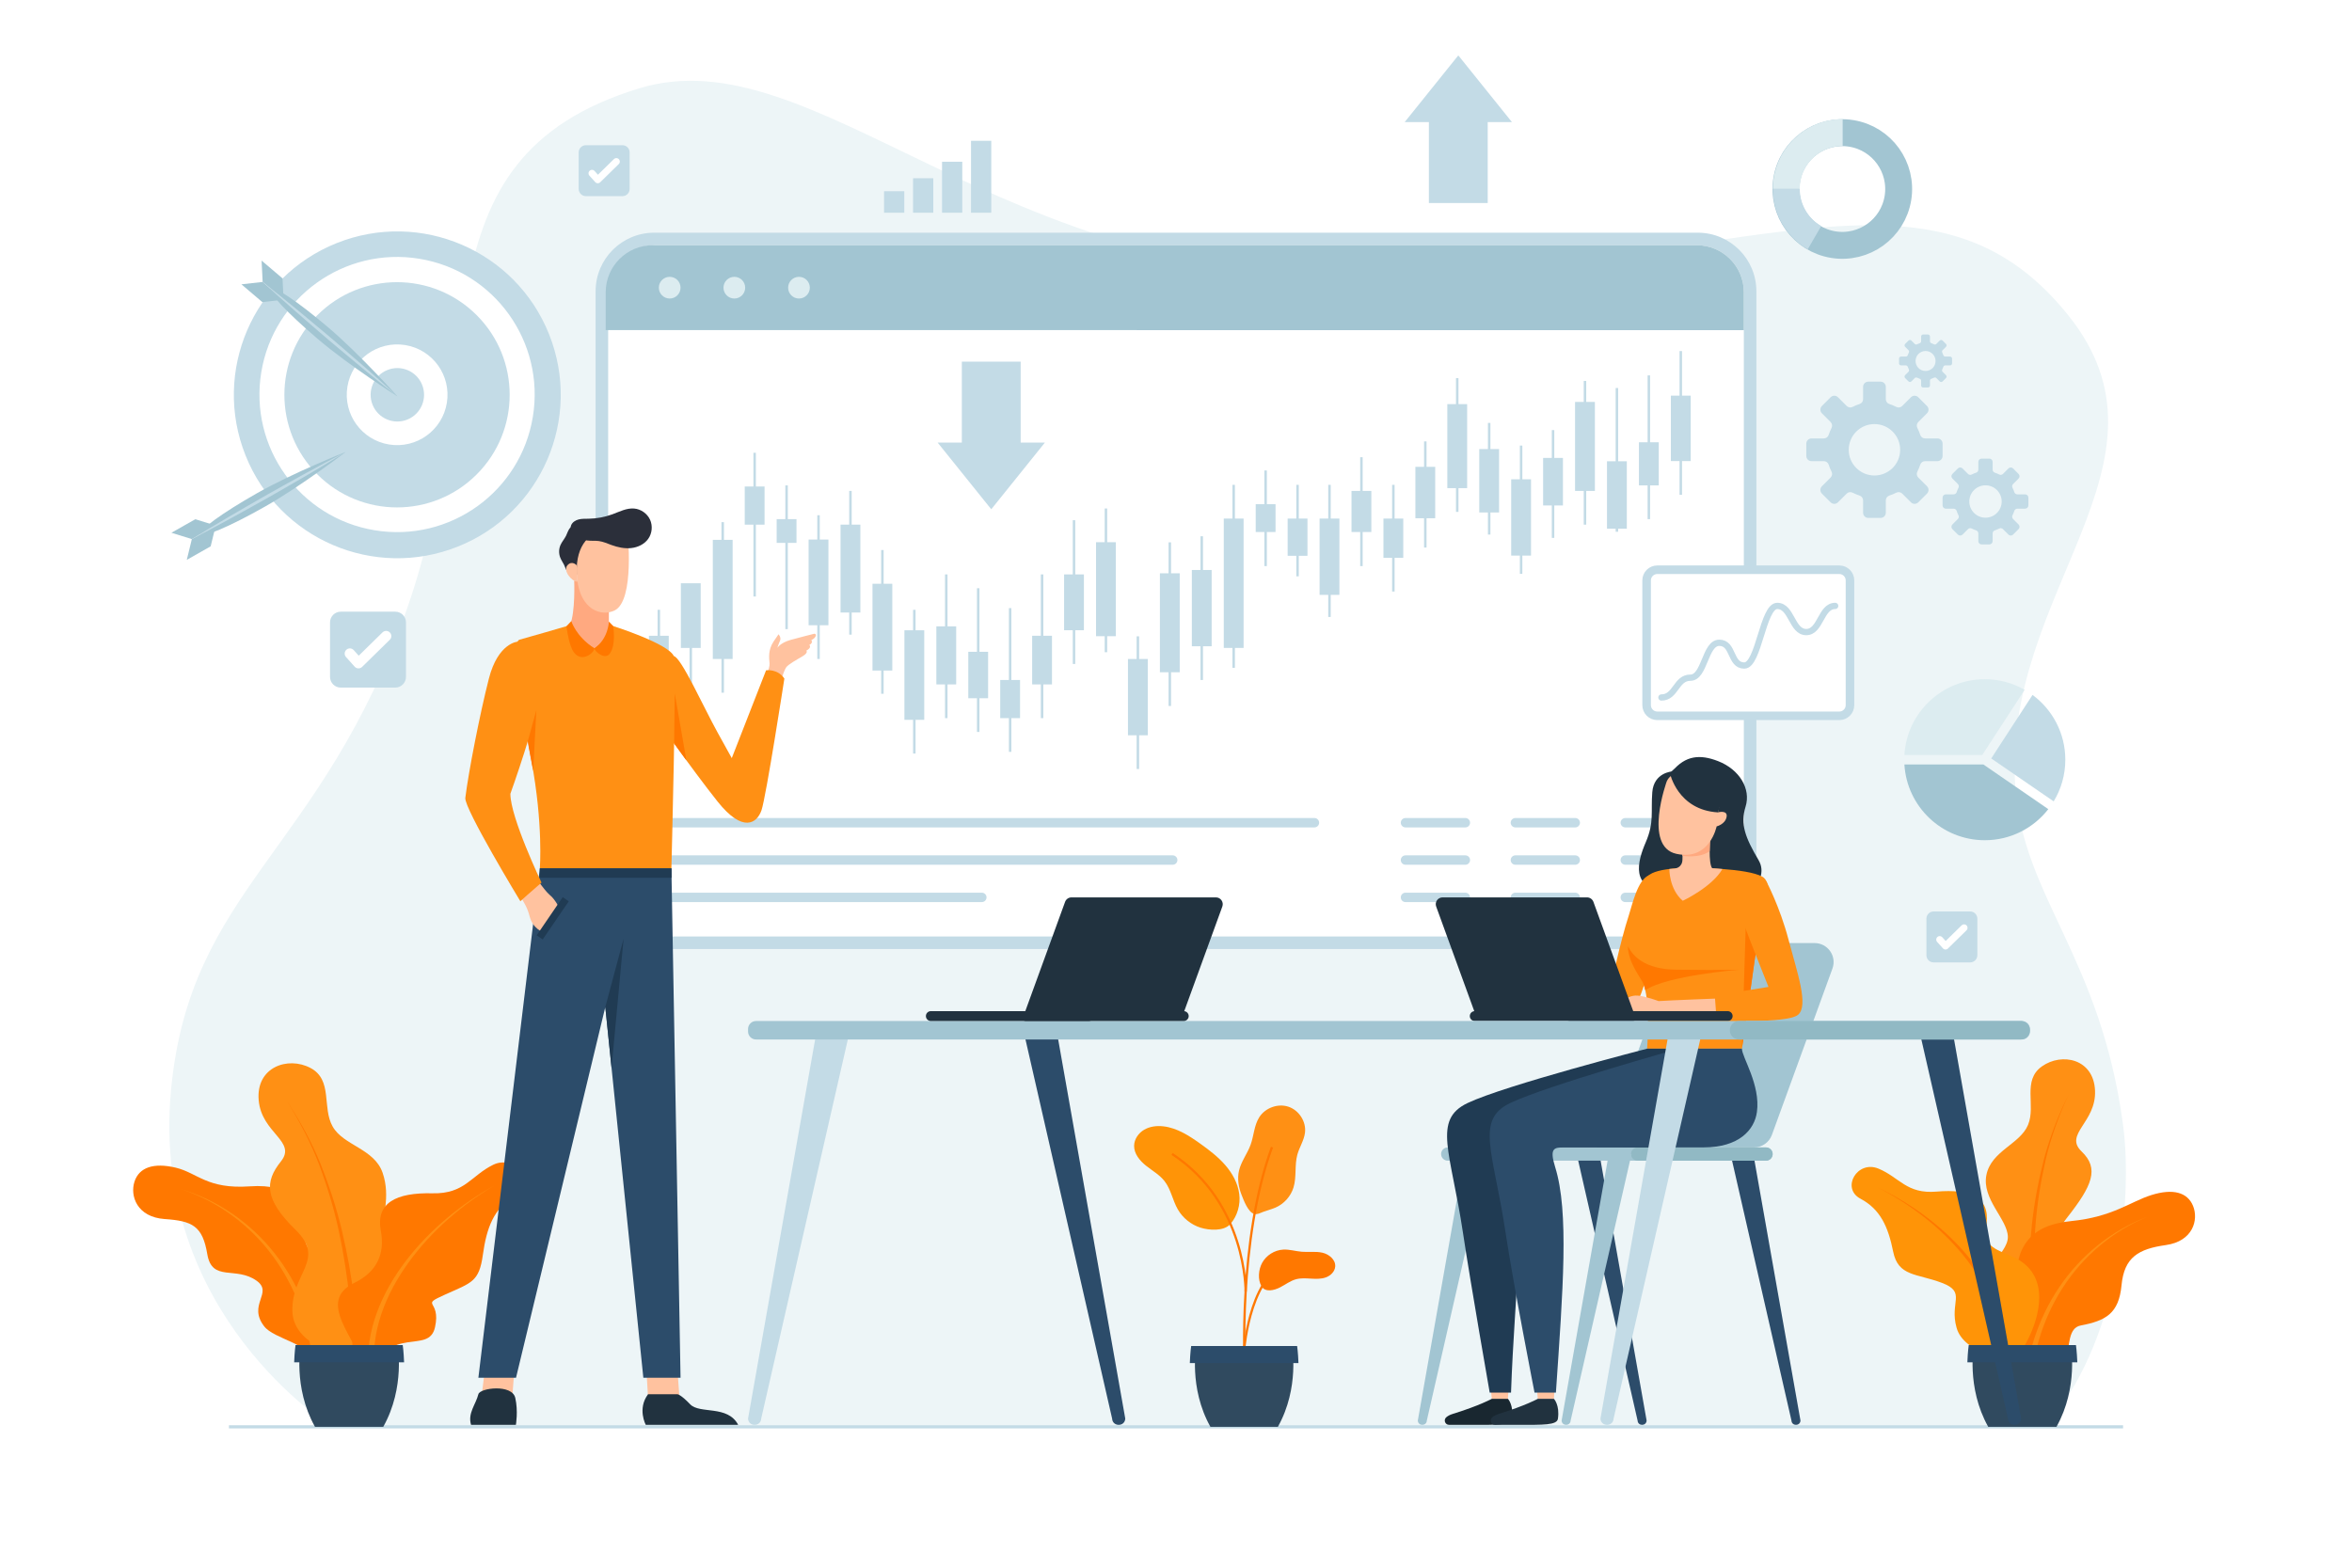 <?xml version="1.0" encoding="utf-8"?>
<!-- Generator: Adobe Illustrator 27.5.0, SVG Export Plug-In . SVG Version: 6.00 Build 0)  -->
<svg version="1.1" xmlns="http://www.w3.org/2000/svg" xmlns:xlink="http://www.w3.org/1999/xlink" x="0px" y="0px"
	 viewBox="0 0 750 500" style="enable-background:new 0 0 750 500;" xml:space="preserve">
<g id="BACKGROUND">
	<rect style="fill:#FFFFFF;" width="750" height="500"/>
</g>
<g id="OBJECTS">
	<g>
		<path style="fill:#EDF5F7;" d="M105.837,455.074c0,0-57.837-35.589-51.328-107.074c5.903-64.823,48.163-76.168,75.359-154.084
			C157.065,116,129.652,50.849,203.81,28.181c56.148-17.163,114.403,62.872,234.233,59.898s177.722-41.719,221.29,12.239
			c38.269,47.395-21.333,88.55-16.667,151.089c2.601,34.854,27.177,53.84,34.333,107.406c3.262,24.419-1.667,70.512-25.06,96.262
			H143.613"/>
		<line style="fill:none;stroke:#C3DBE6;stroke-miterlimit:10;" x1="73" y1="455.074" x2="677" y2="455.074"/>
	</g>
	<g>
		
			<ellipse transform="matrix(0.929 -0.371 0.371 0.929 -37.663 55.932)" style="fill:#C3DBE6;" cx="126.63" cy="125.915" rx="52.092" ry="52.092"/>
		
			<ellipse transform="matrix(0.162 -0.987 0.987 0.162 -18.177 230.416)" style="fill:#FFFFFF;" cx="126.63" cy="125.915" rx="43.87" ry="43.87"/>
		
			<ellipse transform="matrix(0.707 -0.707 0.707 0.707 -51.946 126.421)" style="fill:#C3DBE6;" cx="126.631" cy="125.915" rx="35.925" ry="35.925"/>
		
			<ellipse transform="matrix(0.161 -0.987 0.987 0.161 -18.028 230.623)" style="fill:#FFFFFF;" cx="126.63" cy="125.915" rx="16.063" ry="16.063"/>
		
			<ellipse transform="matrix(0.925 -0.381 0.381 0.925 -38.401 57.691)" style="fill:#C3DBE6;" cx="126.63" cy="125.915" rx="8.515" ry="8.515"/>
		<g>
			<g>
				<g>
					<polygon style="fill:#A2C5D2;" points="62.278,165.602 54.665,169.915 61.174,171.937 68.788,167.623 					"/>
				</g>
				<g>
					<polygon style="fill:#A2C5D2;" points="67.176,174.246 59.562,178.559 61.174,171.937 68.788,167.623 					"/>
				</g>
			</g>
			<g>
				<path style="fill:#A2C5D2;" d="M63.921,170.38c-0.676-1.193,6.674-6.636,18.134-13.129c11.46-6.493,28.17-13.105,28.17-13.105
					s-14.262,10.935-25.722,17.428C73.044,168.066,64.597,171.574,63.921,170.38z"/>
			</g>
			<g>
				<path style="fill:#C3DBE6;" d="M61.174,171.937c3.989-2.49,8.031-4.887,12.08-7.27c4.048-2.385,8.14-4.695,12.207-7.046
					c4.106-2.283,8.192-4.602,12.318-6.851c4.126-2.248,8.26-4.483,12.446-6.624c-3.988,2.491-8.03,4.888-12.079,7.272
					c-4.05,2.383-8.139,4.696-12.208,7.044c-4.108,2.281-8.192,4.603-12.318,6.849C69.494,167.56,65.36,169.794,61.174,171.937z"/>
			</g>
		</g>
		<g>
			<g>
				<g>
					<polygon style="fill:#A2C5D2;" points="90.083,88.777 83.414,83.112 83.755,89.919 90.425,95.584 					"/>
				</g>
				<g>
					<polygon style="fill:#A2C5D2;" points="83.652,96.349 76.982,90.684 83.755,89.919 90.425,95.584 					"/>
				</g>
			</g>
			<g>
				<path style="fill:#A2C5D2;" d="M86.161,91.963c0.888-1.045,8.527,3.984,18.566,12.511c10.039,8.527,21.997,21.942,21.997,21.942
					s-15.174-9.629-25.213-18.156C91.473,99.733,85.273,93.008,86.161,91.963z"/>
			</g>
			<g>
				<path style="fill:#C3DBE6;" d="M83.755,89.919c3.71,2.889,7.351,5.859,10.982,8.842c3.632,2.981,7.208,6.028,10.815,9.038
					c3.556,3.07,7.14,6.109,10.67,9.209c3.53,3.101,7.051,6.213,10.501,9.408c-3.711-2.888-7.352-5.858-10.983-8.84
					c-3.631-2.983-7.209-6.027-10.814-9.039c-3.554-3.072-7.14-6.108-10.669-9.21C90.727,96.226,87.207,93.113,83.755,89.919z"/>
			</g>
		</g>
	</g>
	<g>
		<g>
			<path style="fill:#C3DBE6;" d="M189.928,284.001V92.893c0-10.316,8.363-18.679,18.679-18.679h332.786
				c10.316,0,18.679,8.363,18.679,18.679v191.109c0,10.316-8.363,18.679-18.679,18.679H208.607
				C198.291,302.681,189.928,294.318,189.928,284.001z"/>
			<path style="fill:#FFFFFF;" d="M209.607,298.681c-8.659,0-15.679-7.02-15.679-15.679V93.214c0-8.284,6.716-15,15-15h332.145
				c8.284,0,15,6.716,15,15v189.787c0,8.659-7.02,15.679-15.679,15.679H209.607z"/>
			<path style="fill:#A2C5D2;" d="M208.146,78.214h332.926c8.284,0,15,6.716,15,15v12.076H193.146V93.214
				C193.146,84.93,199.862,78.214,208.146,78.214z"/>
			<g>
				<circle style="fill:#DCECF0;" cx="213.55" cy="91.753" r="3.46"/>
				<circle style="fill:#DCECF0;" cx="234.164" cy="91.753" r="3.46"/>
				<path style="fill:#DCECF0;" d="M258.237,91.753c0,1.911-1.549,3.46-3.46,3.46c-1.911,0-3.46-1.549-3.46-3.46
					c0-1.911,1.549-3.46,3.46-3.46C256.688,88.293,258.237,89.842,258.237,91.753z"/>
			</g>
		</g>
		<g>
			
				<line style="fill:none;stroke:#C3DBE6;stroke-width:3;stroke-linecap:round;stroke-linejoin:round;stroke-miterlimit:10;" x1="212.642" y1="262.396" x2="419.142" y2="262.396"/>
			
				<line style="fill:none;stroke:#C3DBE6;stroke-width:3;stroke-linecap:round;stroke-linejoin:round;stroke-miterlimit:10;" x1="212.642" y1="274.305" x2="373.949" y2="274.305"/>
			
				<line style="fill:none;stroke:#C3DBE6;stroke-width:3;stroke-linecap:round;stroke-linejoin:round;stroke-miterlimit:10;" x1="212.642" y1="286.214" x2="313.083" y2="286.214"/>
			<g>
				
					<line style="fill:none;stroke:#C3DBE6;stroke-width:3;stroke-linecap:round;stroke-linejoin:round;stroke-miterlimit:10;" x1="448.178" y1="262.396" x2="467.267" y2="262.396"/>
				
					<line style="fill:none;stroke:#C3DBE6;stroke-width:3;stroke-linecap:round;stroke-linejoin:round;stroke-miterlimit:10;" x1="448.178" y1="274.305" x2="467.267" y2="274.305"/>
				
					<line style="fill:none;stroke:#C3DBE6;stroke-width:3;stroke-linecap:round;stroke-linejoin:round;stroke-miterlimit:10;" x1="448.178" y1="286.214" x2="467.267" y2="286.214"/>
				
					<line style="fill:none;stroke:#C3DBE6;stroke-width:3;stroke-linecap:round;stroke-linejoin:round;stroke-miterlimit:10;" x1="483.223" y1="262.396" x2="502.312" y2="262.396"/>
				
					<line style="fill:none;stroke:#C3DBE6;stroke-width:3;stroke-linecap:round;stroke-linejoin:round;stroke-miterlimit:10;" x1="483.223" y1="274.305" x2="502.312" y2="274.305"/>
				
					<line style="fill:none;stroke:#C3DBE6;stroke-width:3;stroke-linecap:round;stroke-linejoin:round;stroke-miterlimit:10;" x1="483.223" y1="286.214" x2="502.312" y2="286.214"/>
				
					<line style="fill:none;stroke:#C3DBE6;stroke-width:3;stroke-linecap:round;stroke-linejoin:round;stroke-miterlimit:10;" x1="518.268" y1="262.396" x2="537.358" y2="262.396"/>
				
					<line style="fill:none;stroke:#C3DBE6;stroke-width:3;stroke-linecap:round;stroke-linejoin:round;stroke-miterlimit:10;" x1="518.268" y1="274.305" x2="537.358" y2="274.305"/>
				
					<line style="fill:none;stroke:#C3DBE6;stroke-width:3;stroke-linecap:round;stroke-linejoin:round;stroke-miterlimit:10;" x1="518.268" y1="286.214" x2="537.358" y2="286.214"/>
			</g>
			<g>
				
					<line style="fill:none;stroke:#C3DBE6;stroke-width:0.79;stroke-miterlimit:10;" x1="535.963" y1="111.968" x2="535.963" y2="157.811"/>
				
					<line style="fill:none;stroke:#C3DBE6;stroke-width:6.322;stroke-miterlimit:10;" x1="535.963" y1="126.191" x2="535.963" y2="147.055"/>
				
					<line style="fill:none;stroke:#C3DBE6;stroke-width:0.79;stroke-miterlimit:10;" x1="525.78" y1="119.726" x2="525.78" y2="165.568"/>
				
					<line style="fill:none;stroke:#C3DBE6;stroke-width:6.322;stroke-miterlimit:10;" x1="525.78" y1="141.06" x2="525.78" y2="154.813"/>
				
					<line style="fill:none;stroke:#C3DBE6;stroke-width:0.79;stroke-miterlimit:10;" x1="515.596" y1="123.753" x2="515.596" y2="169.596"/>
				
					<line style="fill:none;stroke:#C3DBE6;stroke-width:6.322;stroke-miterlimit:10;" x1="515.596" y1="147.115" x2="515.596" y2="168.626"/>
				
					<line style="fill:none;stroke:#C3DBE6;stroke-width:0.79;stroke-miterlimit:10;" x1="505.413" y1="121.489" x2="505.413" y2="167.331"/>
				
					<line style="fill:none;stroke:#C3DBE6;stroke-width:6.322;stroke-miterlimit:10;" x1="505.413" y1="128.189" x2="505.413" y2="156.576"/>
				
					<line style="fill:none;stroke:#C3DBE6;stroke-width:0.79;stroke-miterlimit:10;" x1="495.229" y1="137.175" x2="495.229" y2="171.557"/>
				
					<line style="fill:none;stroke:#C3DBE6;stroke-width:6.322;stroke-miterlimit:10;" x1="495.229" y1="146.05" x2="495.229" y2="161.213"/>
				
					<line style="fill:none;stroke:#C3DBE6;stroke-width:0.79;stroke-miterlimit:10;" x1="485.046" y1="142.112" x2="485.046" y2="183.018"/>
				
					<line style="fill:none;stroke:#C3DBE6;stroke-width:6.322;stroke-miterlimit:10;" x1="485.046" y1="152.868" x2="485.046" y2="177.199"/>
				
					<line style="fill:none;stroke:#C3DBE6;stroke-width:0.79;stroke-miterlimit:10;" x1="474.862" y1="134.883" x2="474.862" y2="170.499"/>
				
					<line style="fill:none;stroke:#C3DBE6;stroke-width:6.322;stroke-miterlimit:10;" x1="474.862" y1="143.229" x2="474.862" y2="163.447"/>
				
					<line style="fill:none;stroke:#C3DBE6;stroke-width:0.79;stroke-miterlimit:10;" x1="464.678" y1="120.602" x2="464.678" y2="163.27"/>
				
					<line style="fill:none;stroke:#C3DBE6;stroke-width:6.322;stroke-miterlimit:10;" x1="464.678" y1="128.889" x2="464.678" y2="155.689"/>
				
					<line style="fill:none;stroke:#C3DBE6;stroke-width:0.79;stroke-miterlimit:10;" x1="454.495" y1="140.782" x2="454.495" y2="174.635"/>
				
					<line style="fill:none;stroke:#C3DBE6;stroke-width:6.322;stroke-miterlimit:10;" x1="454.495" y1="148.892" x2="454.495" y2="165.29"/>
				
					<line style="fill:none;stroke:#C3DBE6;stroke-width:0.79;stroke-miterlimit:10;" x1="444.311" y1="154.637" x2="444.311" y2="188.666"/>
				
					<line style="fill:none;stroke:#C3DBE6;stroke-width:6.322;stroke-miterlimit:10;" x1="444.311" y1="165.392" x2="444.311" y2="177.911"/>
				
					<line style="fill:none;stroke:#C3DBE6;stroke-width:0.79;stroke-miterlimit:10;" x1="434.128" y1="145.821" x2="434.128" y2="180.555"/>
				
					<line style="fill:none;stroke:#C3DBE6;stroke-width:6.322;stroke-miterlimit:10;" x1="434.128" y1="156.576" x2="434.128" y2="169.682"/>
				
					<line style="fill:none;stroke:#C3DBE6;stroke-width:0.79;stroke-miterlimit:10;" x1="423.944" y1="154.637" x2="423.944" y2="196.777"/>
				
					<line style="fill:none;stroke:#C3DBE6;stroke-width:6.322;stroke-miterlimit:10;" x1="423.944" y1="165.392" x2="423.944" y2="189.724"/>
				
					<line style="fill:none;stroke:#C3DBE6;stroke-width:0.79;stroke-miterlimit:10;" x1="413.761" y1="154.637" x2="413.761" y2="183.817"/>
				
					<line style="fill:none;stroke:#C3DBE6;stroke-width:6.322;stroke-miterlimit:10;" x1="413.761" y1="165.392" x2="413.761" y2="177.264"/>
				
					<line style="fill:none;stroke:#C3DBE6;stroke-width:0.79;stroke-miterlimit:10;" x1="403.577" y1="150.053" x2="403.577" y2="180.555"/>
				
					<line style="fill:none;stroke:#C3DBE6;stroke-width:6.322;stroke-miterlimit:10;" x1="403.577" y1="160.808" x2="403.577" y2="169.682"/>
				
					<line style="fill:none;stroke:#C3DBE6;stroke-width:0.79;stroke-miterlimit:10;" x1="393.394" y1="154.637" x2="393.394" y2="212.998"/>
				
					<line style="fill:none;stroke:#C3DBE6;stroke-width:6.322;stroke-miterlimit:10;" x1="393.394" y1="165.392" x2="393.394" y2="206.65"/>
				
					<line style="fill:none;stroke:#C3DBE6;stroke-width:0.79;stroke-miterlimit:10;" x1="383.21" y1="171.034" x2="383.21" y2="216.877"/>
				
					<line style="fill:none;stroke:#C3DBE6;stroke-width:6.322;stroke-miterlimit:10;" x1="383.21" y1="181.79" x2="383.21" y2="206.121"/>
				
					<line style="fill:none;stroke:#C3DBE6;stroke-width:0.79;stroke-miterlimit:10;" x1="373.027" y1="172.974" x2="373.027" y2="225.164"/>
				
					<line style="fill:none;stroke:#C3DBE6;stroke-width:6.322;stroke-miterlimit:10;" x1="373.027" y1="182.848" x2="373.027" y2="214.408"/>
				
					<line style="fill:none;stroke:#C3DBE6;stroke-width:0.79;stroke-miterlimit:10;" x1="362.843" y1="202.949" x2="362.843" y2="245.265"/>
				
					<line style="fill:none;stroke:#C3DBE6;stroke-width:6.322;stroke-miterlimit:10;" x1="362.843" y1="210.178" x2="362.843" y2="234.51"/>
				
					<line style="fill:none;stroke:#C3DBE6;stroke-width:0.79;stroke-miterlimit:10;" x1="352.66" y1="162.174" x2="352.66" y2="208.017"/>
				
					<line style="fill:none;stroke:#C3DBE6;stroke-width:6.322;stroke-miterlimit:10;" x1="352.66" y1="172.93" x2="352.66" y2="202.904"/>
				
					<line style="fill:none;stroke:#C3DBE6;stroke-width:0.79;stroke-miterlimit:10;" x1="342.476" y1="165.921" x2="342.476" y2="211.764"/>
				
					<line style="fill:none;stroke:#C3DBE6;stroke-width:6.322;stroke-miterlimit:10;" x1="342.476" y1="183.2" x2="342.476" y2="201.008"/>
				
					<line style="fill:none;stroke:#C3DBE6;stroke-width:0.79;stroke-miterlimit:10;" x1="332.293" y1="183.2" x2="332.293" y2="229.043"/>
				
					<line style="fill:none;stroke:#C3DBE6;stroke-width:6.322;stroke-miterlimit:10;" x1="332.293" y1="202.771" x2="332.293" y2="218.287"/>
				
					<line style="fill:none;stroke:#C3DBE6;stroke-width:0.79;stroke-miterlimit:10;" x1="322.109" y1="193.955" x2="322.109" y2="239.798"/>
				
					<line style="fill:none;stroke:#C3DBE6;stroke-width:6.322;stroke-miterlimit:10;" x1="322.109" y1="216.877" x2="322.109" y2="229.043"/>
				
					<line style="fill:none;stroke:#C3DBE6;stroke-width:0.79;stroke-miterlimit:10;" x1="311.925" y1="187.608" x2="311.925" y2="233.451"/>
				
					<line style="fill:none;stroke:#C3DBE6;stroke-width:6.322;stroke-miterlimit:10;" x1="311.925" y1="207.885" x2="311.925" y2="222.695"/>
				
					<line style="fill:none;stroke:#C3DBE6;stroke-width:0.79;stroke-miterlimit:10;" x1="301.742" y1="183.2" x2="301.742" y2="229.043"/>
				
					<line style="fill:none;stroke:#C3DBE6;stroke-width:6.322;stroke-miterlimit:10;" x1="301.742" y1="199.774" x2="301.742" y2="218.287"/>
				
					<line style="fill:none;stroke:#C3DBE6;stroke-width:0.79;stroke-miterlimit:10;" x1="291.558" y1="194.498" x2="291.558" y2="240.34"/>
				
					<line style="fill:none;stroke:#C3DBE6;stroke-width:6.322;stroke-miterlimit:10;" x1="291.558" y1="201.021" x2="291.558" y2="229.585"/>
				
					<line style="fill:none;stroke:#C3DBE6;stroke-width:0.79;stroke-miterlimit:10;" x1="281.375" y1="175.429" x2="281.375" y2="221.271"/>
				
					<line style="fill:none;stroke:#C3DBE6;stroke-width:6.322;stroke-miterlimit:10;" x1="281.375" y1="186.184" x2="281.375" y2="213.866"/>
				
					<line style="fill:none;stroke:#C3DBE6;stroke-width:0.79;stroke-miterlimit:10;" x1="271.191" y1="156.57" x2="271.191" y2="202.413"/>
				
					<line style="fill:none;stroke:#C3DBE6;stroke-width:6.322;stroke-miterlimit:10;" x1="271.191" y1="167.326" x2="271.191" y2="195.36"/>
				
					<line style="fill:none;stroke:#C3DBE6;stroke-width:0.79;stroke-miterlimit:10;" x1="261.008" y1="164.328" x2="261.008" y2="210.171"/>
				
					<line style="fill:none;stroke:#C3DBE6;stroke-width:6.322;stroke-miterlimit:10;" x1="261.008" y1="172.086" x2="261.008" y2="199.415"/>
				
					<line style="fill:none;stroke:#C3DBE6;stroke-width:0.79;stroke-miterlimit:10;" x1="250.824" y1="154.813" x2="250.824" y2="200.656"/>
				
					<line style="fill:none;stroke:#C3DBE6;stroke-width:6.322;stroke-miterlimit:10;" x1="250.824" y1="165.568" x2="250.824" y2="173.15"/>
				
					<line style="fill:none;stroke:#C3DBE6;stroke-width:0.79;stroke-miterlimit:10;" x1="240.641" y1="144.41" x2="240.641" y2="190.253"/>
				
					<line style="fill:none;stroke:#C3DBE6;stroke-width:6.322;stroke-miterlimit:10;" x1="240.641" y1="155.166" x2="240.641" y2="167.332"/>
				
					<line style="fill:none;stroke:#C3DBE6;stroke-width:0.79;stroke-miterlimit:10;" x1="230.457" y1="166.538" x2="230.457" y2="220.932"/>
				
					<line style="fill:none;stroke:#C3DBE6;stroke-width:6.322;stroke-miterlimit:10;" x1="230.457" y1="172.18" x2="230.457" y2="210.177"/>
				
					<line style="fill:none;stroke:#C3DBE6;stroke-width:0.79;stroke-miterlimit:10;" x1="220.274" y1="197.658" x2="220.274" y2="243.501"/>
				
					<line style="fill:none;stroke:#C3DBE6;stroke-width:6.322;stroke-miterlimit:10;" x1="220.274" y1="186.027" x2="220.274" y2="206.656"/>
				
					<line style="fill:none;stroke:#C3DBE6;stroke-width:0.79;stroke-miterlimit:10;" x1="210.09" y1="194.49" x2="210.09" y2="240.333"/>
				
					<line style="fill:none;stroke:#C3DBE6;stroke-width:6.322;stroke-miterlimit:10;" x1="210.09" y1="202.777" x2="210.09" y2="229.577"/>
			</g>
		</g>
	</g>
	<g>
		<path style="fill:#DCECF0;" d="M645.621,220.01l-13.53,20.8h-24.82c0.78-13.48,11.96-24.18,25.64-24.18
			C637.531,216.63,641.871,217.86,645.621,220.01z"/>
		<path style="fill:#C3DBE6;" d="M658.581,242.3c0,4.87-1.35,9.41-3.71,13.29l-19.91-13.69l13.17-20.26
			C654.471,226.31,658.581,233.83,658.581,242.3z"/>
		<path style="fill:#A2C5D2;" d="M653.161,258.07c-4.7,6.03-12.02,9.91-20.25,9.91c-13.67,0-24.85-10.69-25.64-24.17h25.17
			L653.161,258.07z"/>
	</g>
	<g>
		<g>
			<path style="fill:#FF9014;" d="M648.884,429.966c0,0,18.55-5.22,17.316-16.961c-1.234-11.741-15.356-14.1-7.164-24.5
				c8.192-10.4,10.452-15.779,4.731-21.27c-5.722-5.492,4.738-9.253,4.295-19.409c-0.443-10.156-10.587-12.224-16.945-7.711
				c-6.358,4.514-1.865,12.413-4.405,18.619c-2.54,6.206-11.723,8.275-13.287,15.986c-1.563,7.711,6.735,14.127,6.839,19.747
				c0.104,5.62-10.579,11.848-10.572,20.123C629.7,422.865,645.377,429.862,648.884,429.966z"/>
			<g>
				<path style="fill:#FF7800;" d="M650.582,433.398c-1.118-6.979-1.71-14.14-1.977-21.261c-0.249-7.135-0.094-14.286,0.468-21.41
					c0.554-7.128,1.729-14.195,3.328-21.165c1.662-6.965,4.104-13.718,7.112-20.231c-3.18,6.426-5.813,13.138-7.669,20.088
					c-1.793,6.956-3.166,14.038-3.915,21.197c-0.758,7.155-1.107,14.357-1.048,21.559c0.081,7.211,0.474,14.385,1.433,21.597
					L650.582,433.398z"/>
			</g>
		</g>
		<g>
			<path style="fill:#FF7800;" d="M645.651,446.706c0,0-12.197-8.384-8.873-17.267c3.324-8.883,6.253-6.948,6.033-19.241
				c-0.22-12.293,4.219-19.409,17.597-20.743c13.378-1.334,18.837-6.174,25.624-8.303c6.787-2.129,11.489-0.935,13.285,3.469
				s0.019,11.253-8.668,12.484c-8.688,1.231-13.29,3.826-14.144,12.844c-0.854,9.017-5.049,11.284-13.001,12.801
				C655.551,424.267,665.066,444.244,645.651,446.706z"/>
			<g>
				<path style="fill:#FF9014;" d="M645.319,444.924c0.663-12.263,4.534-24.344,11.385-34.466
					c6.838-10.106,16.727-18.125,28.084-22.378c-11.231,4.575-20.784,12.822-27.222,22.945
					c-6.452,10.139-9.882,22.065-10.186,33.979L645.319,444.924z"/>
			</g>
		</g>
		<g>
			<path style="fill:#FF9407;" d="M640.513,433.761c0,0-14.219-1.936-16.59-10.235c-2.371-8.299,3.305-11.346-4.724-14.383
				c-8.028-3.037-13.908-1.969-15.512-9.953c-1.604-7.984-4.117-13.516-10.421-16.872c-6.305-3.356-1.011-12.405,5.743-9.597
				c6.754,2.808,8.939,8.145,18.496,7.33c10.78-0.919,17.022,1.788,15.975,10.207c-0.815,6.555,0.79,7.438,7.833,10.349
				c12.005,4.961,9.696,17.333,5.854,25.559S640.513,433.761,640.513,433.761z"/>
			<g>
				<path style="fill:#FF7800;" d="M637.762,431.456c0.428-5.634-0.764-11.353-2.938-16.641c-2.18-5.304-5.31-10.221-8.969-14.683
					c-3.668-4.465-7.88-8.491-12.443-12.066c-4.567-3.574-9.494-6.7-14.682-9.334c5.255,2.496,10.276,5.496,14.962,8.966
					c4.682,3.472,9.036,7.415,12.871,11.838c3.826,4.422,7.15,9.337,9.538,14.736c2.379,5.381,3.805,11.308,3.507,17.318
					L637.762,431.456z"/>
			</g>
		</g>
		<g>
			<path style="fill:#304A5F;" d="M660.319,429.004h-15.44h-15.44c0,0-2.531,13.415,4.556,26.07h10.884h10.884
				C662.85,442.419,660.319,429.004,660.319,429.004z"/>
			<path style="fill:#2C4C6A;" d="M662.407,434.497c-0.126-3.414-0.434-5.493-0.434-5.493h-17.094h-17.094
				c0,0-0.308,2.079-0.434,5.493H662.407z"/>
		</g>
	</g>
	<g>
		<g>
			<path style="fill:#FF7800;" d="M101.396,435.482c0.052-4.913,9.528-18.724,8.079-24.232
				c-2.906-11.043-13.398-7.759-12.375-20.125c0.588-7.107-3.906-13.698-17.442-12.75c-13.679,0.958-16.663-4.312-23.649-5.965
				c-6.986-1.652-11.633-0.111-13.123,4.452c-1.49,4.564,0.794,11.329,9.628,11.94c8.834,0.611,12.074,2.181,13.585,11.197
				s9.123,3.722,15.75,8.5c5.375,3.875-2.983,7.535,2.375,14.5C87.487,427.241,98.778,428.188,101.396,435.482z"/>
			<g>
				<path style="fill:#FF9014;" d="M99.579,433.889c-1.176-11.979-5.501-23.739-12.738-33.479
					c-7.221-9.724-17.442-17.329-29.08-21.116c11.737,3.468,22.265,10.831,29.869,20.512c7.62,9.695,12.38,21.574,13.924,33.864
					L99.579,433.889z"/>
			</g>
		</g>
		<g>
			<path style="fill:#FF9014;" d="M113.474,433.449c0,0-19.932-2.902-20.241-15.238c-0.309-12.336,10.855-16.355,0.957-26.027
				c-9.897-9.671-9.813-15.276-4.625-21.742c5.188-6.466-6.162-8.95-7.077-19.536c-0.914-10.586,9.32-14.102,16.52-10.284
				c7.201,3.818,3.611,12.613,7.083,18.702c3.472,6.089,13.27,6.991,15.933,14.772c2.663,7.78-0.389,14.373,0.263,20.212
				c0.653,5.839,7.886,12.029,8.998,20.607C132.398,423.494,117.095,432.866,113.474,433.449z"/>
			<g>
				<path style="fill:#FF7800;" d="M112.387,437.242c0.198-7.404-0.175-14.905-0.878-22.328c-0.725-7.433-1.87-14.826-3.434-22.134
					c-1.556-7.313-3.747-14.478-6.364-21.483c-2.682-6.99-6.142-13.654-10.155-19.987c4.15,6.24,7.77,12.846,10.617,19.803
					c2.782,6.971,5.144,14.126,6.872,21.445c1.735,7.313,3.053,14.727,3.948,22.196c0.874,7.479,1.419,14.969,1.383,22.555
					L112.387,437.242z"/>
			</g>
		</g>
		<g>
			<path style="fill:#FF7800;" d="M138.721,423.289c1.992-9.054-5.159-6.626,3.247-10.413c8.406-3.787,10.817-4.014,12.008-12.679
				c1.191-8.666,3.518-14.763,10.055-18.778c6.537-4.015,0.263-13.366-6.792-9.908c-7.056,3.458-9.044,9.324-19.344,9.083
				c-11.617-0.272-18.13,3.044-16.451,12c1.308,6.973-1.009,12.931-8.366,16.518c-12.542,6.114,0.564,17.48,4.405,29.925
				C124.124,421.936,136.729,432.343,138.721,423.289z"/>
			<g>
				<path style="fill:#FF9014;" d="M117.612,437.309c-0.717-6.424,0.419-12.872,2.613-18.799c2.203-5.946,5.441-11.435,9.25-16.429
					c3.818-4.996,8.225-9.512,13.015-13.544c4.793-4.031,9.978-7.579,15.446-10.603c-5.386,3.168-10.462,6.845-15.122,10.979
					c-4.656,4.135-8.904,8.73-12.541,13.76c-3.628,5.027-6.658,10.505-8.643,16.336c-1.98,5.813-2.881,12.023-2.048,18.035
					L117.612,437.309z"/>
			</g>
		</g>
		<g>
			<path style="fill:#304A5F;" d="M95.889,429.004h15.439h15.439c0,0,2.531,13.415-4.556,26.07h-10.884h-10.884
				C93.358,442.419,95.889,429.004,95.889,429.004z"/>
			<path style="fill:#2C4C6A;" d="M93.801,434.497c0.126-3.414,0.433-5.493,0.433-5.493h17.094h17.094c0,0,0.308,2.079,0.433,5.493
				H93.801z"/>
		</g>
	</g>
	<g>
		<path style="fill:#FFFFFF;stroke:#C3DBE6;stroke-width:2.731;stroke-miterlimit:10;" d="M586.515,228.302h-58.044
			c-1.88,0-3.403-1.524-3.403-3.403v-39.783c0-1.88,1.524-3.403,3.403-3.403h58.044c1.88,0,3.403,1.524,3.403,3.403v39.783
			C589.919,226.778,588.395,228.302,586.515,228.302z"/>
		<path style="fill:none;stroke:#C3DBE6;stroke-width:2;stroke-linecap:round;stroke-linejoin:round;stroke-miterlimit:10;" d="
			M529.788,222.456c4.617,0,4.617-6.314,9.234-6.314c4.617,0,4.617-11.135,9.235-11.135c4.617,0,3.339,7.258,7.956,7.258
			c4.618,0,5.896-19.012,10.514-19.012c4.618,0,4.618,8.344,9.236,8.344c4.618,0,4.618-8.344,9.236-8.344"/>
	</g>
	<g>
		<path style="fill:#C3DBE6;" d="M617.801,139.833h-3.924c-0.703,0-1.337-0.444-1.553-1.113c-0.251-0.777-0.562-1.525-0.928-2.242
			c-0.32-0.627-0.188-1.389,0.31-1.887l2.775-2.775c0.643-0.643,0.643-1.686,0-2.329l-2.792-2.793c-0.643-0.643-1.686-0.644-2.329,0
			l-2.776,2.775c-0.498,0.498-1.26,0.63-1.887,0.31c-0.717-0.366-1.466-0.678-2.243-0.929c-0.669-0.216-1.114-0.85-1.114-1.553
			v-3.924c0-0.91-0.737-1.647-1.647-1.647h-3.949c-0.91,0-1.647,0.737-1.647,1.647v3.925c0,0.703-0.444,1.337-1.113,1.553
			c-0.777,0.251-1.526,0.563-2.242,0.929c-0.627,0.32-1.389,0.188-1.887-0.31l-2.775-2.775c-0.643-0.643-1.686-0.643-2.33,0
			l-2.792,2.792c-0.643,0.643-0.643,1.686,0,2.329l2.775,2.775c0.498,0.498,0.63,1.26,0.309,1.887
			c-0.366,0.717-0.677,1.466-0.928,2.242c-0.217,0.669-0.85,1.114-1.553,1.114h-3.925c-0.91,0-1.647,0.738-1.647,1.647v3.949
			c0,0.91,0.737,1.647,1.647,1.647h3.925c0.703,0,1.337,0.444,1.553,1.113c0.251,0.777,0.562,1.526,0.928,2.243
			c0.321,0.627,0.188,1.389-0.309,1.887l-2.775,2.775c-0.643,0.643-0.643,1.686,0,2.329l2.792,2.792c0.643,0.643,1.686,0.643,2.33,0
			l2.775-2.775c0.498-0.498,1.26-0.63,1.887-0.31c0.717,0.366,1.466,0.677,2.242,0.929c0.669,0.216,1.113,0.85,1.113,1.553v3.924
			c0,0.91,0.737,1.647,1.647,1.647h3.949c0.91,0,1.647-0.738,1.647-1.647v-3.924c0-0.703,0.444-1.337,1.114-1.553
			c0.777-0.251,1.526-0.563,2.243-0.929c0.627-0.32,1.389-0.188,1.887,0.31l2.776,2.775c0.643,0.643,1.686,0.643,2.329,0
			l2.792-2.793c0.643-0.643,0.643-1.686,0-2.329l-2.775-2.775c-0.498-0.498-0.63-1.26-0.31-1.887
			c0.366-0.717,0.677-1.465,0.929-2.242c0.216-0.669,0.85-1.113,1.553-1.113h3.924c0.91,0,1.647-0.738,1.647-1.647v-3.949
			C619.448,140.57,618.711,139.833,617.801,139.833z M597.719,151.654c-4.532,0-8.199-3.667-8.199-8.199
			c0-4.532,3.667-8.199,8.199-8.199c4.532,0,8.199,3.667,8.199,8.199C605.918,147.986,602.251,151.654,597.719,151.654z"/>
		<path style="fill:#C3DBE6;" d="M645.774,157.673h-2.471c-0.443,0-0.842-0.28-0.978-0.701c-0.158-0.489-0.354-0.96-0.585-1.411
			c-0.202-0.395-0.118-0.875,0.195-1.188l1.747-1.747c0.405-0.405,0.405-1.062,0-1.467l-1.758-1.758
			c-0.405-0.405-1.062-0.405-1.467,0l-1.748,1.747c-0.313,0.314-0.793,0.397-1.188,0.195c-0.451-0.231-0.923-0.427-1.412-0.585
			c-0.421-0.136-0.701-0.535-0.701-0.978v-2.471c0-0.573-0.464-1.037-1.037-1.037h-2.486c-0.573,0-1.037,0.464-1.037,1.037v2.471
			c0,0.443-0.28,0.842-0.701,0.978c-0.489,0.158-0.961,0.354-1.412,0.585c-0.395,0.202-0.875,0.118-1.188-0.195l-1.747-1.747
			c-0.405-0.405-1.062-0.405-1.467,0l-1.758,1.758c-0.405,0.405-0.405,1.062,0,1.467l1.747,1.747
			c0.313,0.314,0.397,0.793,0.195,1.188c-0.23,0.451-0.426,0.923-0.585,1.412c-0.136,0.421-0.535,0.701-0.978,0.701h-2.471
			c-0.573,0-1.037,0.464-1.037,1.037v2.486c0,0.573,0.464,1.037,1.037,1.037h2.471c0.443,0,0.842,0.28,0.978,0.701
			c0.158,0.489,0.354,0.961,0.585,1.412c0.202,0.395,0.119,0.875-0.195,1.188l-1.747,1.747c-0.405,0.405-0.405,1.062,0,1.467
			l1.758,1.758c0.405,0.405,1.062,0.405,1.467,0l1.747-1.747c0.314-0.314,0.794-0.397,1.188-0.195
			c0.451,0.231,0.923,0.426,1.412,0.585c0.421,0.136,0.701,0.535,0.701,0.978v2.471c0,0.573,0.464,1.037,1.037,1.037h2.486
			c0.573,0,1.037-0.464,1.037-1.037v-2.471c0-0.443,0.28-0.842,0.701-0.978c0.489-0.158,0.961-0.354,1.412-0.585
			c0.395-0.202,0.875-0.118,1.188,0.195l1.748,1.747c0.405,0.405,1.062,0.405,1.467,0l1.758-1.758c0.405-0.405,0.405-1.062,0-1.467
			l-1.747-1.747c-0.313-0.314-0.397-0.793-0.195-1.188c0.231-0.451,0.426-0.923,0.585-1.412c0.136-0.421,0.535-0.701,0.978-0.701
			h2.47c0.573,0,1.037-0.464,1.037-1.037v-2.486C646.812,158.137,646.347,157.673,645.774,157.673z M633.13,165.115
			c-2.853,0-5.162-2.309-5.162-5.162c0-2.853,2.309-5.162,5.162-5.162c2.854,0,5.162,2.309,5.162,5.162
			C638.293,162.806,635.984,165.115,633.13,165.115z"/>
		<path style="fill:#C3DBE6;" d="M621.826,113.723H620.3c-0.273,0-0.52-0.173-0.604-0.433c-0.098-0.302-0.219-0.593-0.361-0.872
			c-0.125-0.244-0.073-0.54,0.12-0.734l1.079-1.079c0.25-0.25,0.25-0.656,0-0.906l-1.086-1.086c-0.25-0.25-0.656-0.25-0.906,0
			l-1.08,1.079c-0.194,0.194-0.49,0.245-0.734,0.121c-0.279-0.143-0.57-0.264-0.872-0.361c-0.26-0.084-0.433-0.331-0.433-0.604
			v-1.526c0-0.354-0.287-0.641-0.641-0.641h-1.536c-0.354,0-0.641,0.287-0.641,0.641v1.526c0,0.273-0.173,0.52-0.433,0.604
			c-0.302,0.098-0.593,0.219-0.872,0.361c-0.244,0.125-0.54,0.073-0.734-0.12l-1.079-1.079c-0.25-0.25-0.656-0.25-0.906,0
			l-1.086,1.086c-0.25,0.25-0.25,0.656,0,0.906l1.079,1.079c0.194,0.194,0.245,0.49,0.12,0.734c-0.142,0.279-0.263,0.57-0.361,0.872
			c-0.084,0.26-0.331,0.433-0.604,0.433h-1.526c-0.354,0-0.641,0.287-0.641,0.641v1.536c0,0.354,0.287,0.641,0.641,0.641h1.526
			c0.273,0,0.52,0.173,0.604,0.433c0.098,0.302,0.219,0.593,0.361,0.872c0.125,0.244,0.073,0.54-0.12,0.734l-1.079,1.079
			c-0.25,0.25-0.25,0.656,0,0.906l1.086,1.086c0.25,0.25,0.656,0.25,0.906,0l1.079-1.079c0.194-0.194,0.49-0.245,0.734-0.12
			c0.279,0.142,0.57,0.263,0.872,0.361c0.26,0.084,0.433,0.331,0.433,0.604v1.526c0,0.354,0.287,0.641,0.641,0.641h1.536
			c0.354,0,0.641-0.287,0.641-0.641v-1.526c0-0.273,0.173-0.52,0.433-0.604c0.302-0.098,0.593-0.219,0.872-0.361
			c0.244-0.125,0.54-0.073,0.734,0.12l1.08,1.079c0.25,0.25,0.656,0.25,0.906,0l1.086-1.086c0.25-0.25,0.25-0.656,0-0.906
			l-1.079-1.079c-0.194-0.194-0.245-0.49-0.12-0.734c0.142-0.279,0.263-0.57,0.361-0.872c0.084-0.26,0.33-0.433,0.604-0.433h1.526
			c0.354,0,0.641-0.287,0.641-0.641v-1.536C622.467,114.01,622.18,113.723,621.826,113.723z M614.016,118.32
			c-1.762,0-3.188-1.426-3.188-3.188c0-1.762,1.426-3.188,3.188-3.188c1.762,0,3.188,1.426,3.188,3.188
			C617.205,116.894,615.779,118.32,614.016,118.32z"/>
	</g>
	<g>
		<g>
			<path style="fill:#FF9407;" d="M395.17,380.824c-0.442-3.438-2.194-6.608-4.465-9.227c-2.271-2.619-5.052-4.742-7.868-6.763
				c-3.594-2.579-7.471-5.098-11.866-5.601c-2.089-0.239-4.288,0.017-6.105,1.075c-1.817,1.058-3.185,3-3.221,5.102
				c-0.044,2.572,1.802,4.79,3.813,6.393c2.012,1.603,4.327,2.898,5.904,4.931c2.037,2.626,2.561,6.12,4.22,9
				c1.585,2.752,4.231,4.874,7.261,5.825c2.706,0.849,7.409,1.2,9.485-1.155C394.589,387.84,395.601,384.179,395.17,380.824z"/>
			<path style="fill:#FF9014;" d="M395.897,381.067c-0.961-2.439-1.403-5.15-0.807-7.702c0.689-2.947,2.675-5.421,3.704-8.267
				c1.045-2.891,1.107-6.163,2.753-8.759c1.901-2.999,5.928-4.482,9.299-3.366c3.371,1.116,5.727,4.766,5.288,8.29
				c-0.305,2.451-1.771,4.598-2.43,6.979c-0.944,3.408-0.195,7.126-1.236,10.506c-0.871,2.826-3.025,5.229-5.74,6.403
				c-1.281,0.554-2.65,0.883-3.955,1.374c-0.864,0.325-1.86,0.919-2.82,0.655C397.972,386.635,396.57,382.772,395.897,381.067z"/>
			<path style="fill:#FF7800;" d="M402.462,402.789c1.331-2.437,3.978-4.1,6.751-4.24c1.976-0.1,3.913,0.517,5.885,0.684
				c2.189,0.185,4.427-0.183,6.57,0.301c2.143,0.483,4.272,2.241,4.102,4.431c-0.124,1.594-1.461,2.889-2.962,3.439
				c-1.502,0.55-3.148,0.498-4.745,0.403c-1.596-0.095-3.226-0.222-4.771,0.193c-1.847,0.495-3.399,1.716-5.099,2.59
				c-1.799,0.925-4.698,1.715-5.92-0.338C400.994,408.105,401.312,404.895,402.462,402.789z"/>
			<path style="fill:none;stroke:#FF7800;stroke-width:0.724;stroke-miterlimit:10;" d="M396.744,430.306
				c0,0,2.108-26.305,15.863-27.753"/>
			<path style="fill:none;stroke:#FF7800;stroke-width:0.724;stroke-miterlimit:10;" d="M396.921,436.34
				c0,0-2.172-41.026,8.688-70.467"/>
			<path style="fill:none;stroke:#FF7800;stroke-width:0.724;stroke-miterlimit:10;" d="M397.204,411.954
				c0,0,0.441-28.223-23.451-43.909"/>
		</g>
		<g>
			<path style="fill:#304A5F;" d="M411.99,429.309H396.73h-15.259c0,0-2.501,13.258,4.503,25.766h10.757h10.757
				C414.491,442.567,411.99,429.309,411.99,429.309z"/>
			<path style="fill:#2C4C6A;" d="M414.053,434.737c-0.124-3.374-0.428-5.429-0.428-5.429H396.73h-16.895
				c0,0-0.304,2.055-0.428,5.429H414.053z"/>
		</g>
	</g>
	<g>
		<rect x="455.643" y="35.866" style="fill:#C3DBE6;" width="18.758" height="28.888"/>
		<polygon style="fill:#C3DBE6;" points="465.022,17.667 447.919,38.944 482.125,38.944 		"/>
	</g>
	<g>
		<rect x="306.713" y="115.345" style="fill:#C3DBE6;" width="18.758" height="28.888"/>
		<polygon style="fill:#C3DBE6;" points="316.092,162.433 333.195,141.156 298.989,141.156 		"/>
	</g>
	<g>
		
			<ellipse transform="matrix(0.16 -0.987 0.987 0.16 433.998 630.59)" style="fill:none;stroke:#A2C5D2;stroke-width:8.583;stroke-miterlimit:10;" cx="587.584" cy="60.243" rx="17.971" ry="17.971"/>
		<path style="fill:none;stroke:#C3DBE6;stroke-width:8.583;stroke-miterlimit:10;" d="M578.592,75.806
			c-5.368-3.108-8.979-8.914-8.979-15.563"/>
		<path style="fill:none;stroke:#DCECF0;stroke-width:8.583;stroke-miterlimit:10;" d="M569.613,60.243
			c0-9.925,8.046-17.971,17.971-17.971"/>
	</g>
	<g>
		<path style="fill:#C3DBE6;" d="M198.483,62.558h-11.656c-1.268,0-2.296-1.028-2.296-2.296V48.606c0-1.268,1.028-2.296,2.296-2.296
			h11.656c1.268,0,2.296,1.028,2.296,2.296v11.656C200.779,61.53,199.751,62.558,198.483,62.558z"/>
		<g>
			
				<polyline style="fill:none;stroke:#FFFFFF;stroke-width:2.218;stroke-linecap:round;stroke-linejoin:round;stroke-miterlimit:10;" points="
				188.773,55.277 190.621,57.333 196.536,51.534 			"/>
		</g>
	</g>
	<g>
		<path style="fill:#C3DBE6;" d="M628.241,306.952h-11.656c-1.268,0-2.296-1.028-2.296-2.296V293c0-1.268,1.028-2.296,2.296-2.296
			h11.656c1.268,0,2.296,1.028,2.296,2.296v11.656C630.537,305.924,629.509,306.952,628.241,306.952z"/>
		<g>
			
				<polyline style="fill:none;stroke:#FFFFFF;stroke-width:2.218;stroke-linecap:round;stroke-linejoin:round;stroke-miterlimit:10;" points="
				618.531,299.671 620.38,301.727 626.295,295.928 			"/>
		</g>
	</g>
	<g>
		<path style="fill:#C3DBE6;" d="M126.034,219.304h-17.372c-1.89,0-3.422-1.532-3.422-3.422V198.51c0-1.89,1.532-3.422,3.422-3.422
			h17.372c1.89,0,3.422,1.532,3.422,3.422v17.372C129.456,217.772,127.924,219.304,126.034,219.304z"/>
		
			<polyline style="fill:none;stroke:#FFFFFF;stroke-width:3.306;stroke-linecap:round;stroke-linejoin:round;stroke-miterlimit:10;" points="
			111.562,208.452 114.317,211.517 123.133,202.875 		"/>
	</g>
	<g>
		<rect x="281.908" y="60.985" style="fill:#C3DBE6;" width="6.455" height="6.858"/>
		<rect x="291.151" y="56.844" style="fill:#C3DBE6;" width="6.455" height="11"/>
		<rect x="300.394" y="51.585" style="fill:#C3DBE6;" width="6.455" height="16.259"/>
		<rect x="309.637" y="44.908" style="fill:#C3DBE6;" width="6.455" height="22.936"/>
	</g>
	<g>
		<polygon style="fill:#FFC29F;" points="216.669,445.84 206.654,445.84 205.671,429.621 215.442,429.004 		"/>
		<polygon style="fill:#FFC29F;" points="163.36,445.476 153.588,445.184 155.338,430.963 164.381,432.349 		"/>
		<g>
			<polygon style="fill:#2C4C6A;" points="172.146,276.944 152.544,439.423 164.547,439.423 193.017,321.186 205.147,439.423 
				217.01,439.423 214.093,276.944 			"/>
		</g>
		<path style="fill:#FFC29F;" d="M243.562,217.147c0,0,1.985-3.817,1.832-5.573c-0.153-1.756-0.503-4.273,1.284-6.972
			c0.417-0.63,1.58-2.301,1.58-2.301s0.954,1.01,0.458,2.096c-0.496,1.088-0.834,2.247-0.834,2.247s0.867-1.577,4.157-2.534
			c1.541-0.449,7.609-1.987,7.609-1.987c0.858,0.01,0.741,1.24-0.948,2.042c0,0,0.754,0.778-0.632,1.556
			c0,0,0.971,0.726-0.948,1.799c0,0,0.764,0.614-1.215,1.799c-1.774,1.061-4.635,2.597-5.266,3.605
			c-0.846,1.349-2.212,5.973-2.212,5.973L243.562,217.147z"/>
		<g>
			<path style="fill:#FF9014;" d="M180.644,199.716c0,0-12.203,3.573-14.974,4.303c-2.771,0.729,0,18.377,3.792,38.651
				c3.792,20.273,2.683,34.275,2.683,34.275h41.947c0,0,1.743-65.456,0.777-67.675c-1.75-4.02-19.341-9.597-19.341-9.597
				L180.644,199.716z"/>
		</g>
		<path style="fill:#FFA980;" d="M183.096,185.22c0,0,0.417,10.047-1.333,14.082l2.139,4.059l5.64,3.428l3.573-2.678l1.046-3.059
			V185.22H183.096z"/>
		<g>
			<path style="fill:#2B2F3A;" d="M178.632,177.796c-0.494-1.288-0.45-2.772,0.119-4.029c0.465-1.027,1.25-1.879,1.752-2.889
				c0.438-0.882,0.671-1.901,1.369-2.596c0.706-0.703,1.797-0.935,2.774-0.741c0.977,0.195,1.847,0.771,2.546,1.481
				c0.961,0.975,1.643,2.221,1.946,3.555c0.368,1.621,0.181,3.318-0.14,4.949c-0.291,1.48-0.722,3-1.74,4.112
				c-0.802,0.876-1.943,1.435-3.127,1.533c-1.167,0.096-2.865-0.233-3.519-1.328c-0.32-0.536-0.475-1.172-0.76-1.729
				C179.455,179.337,178.947,178.616,178.632,177.796z"/>
		</g>
		<path style="fill:#FFC29F;" d="M200.091,169.208c0,0,2.431,22.267-4.084,25.476c-4.213,2.075-10.939-0.146-11.96-10.064
			c-1.021-9.918,3.446-14.747,8.654-15.412C197.271,168.625,200.091,169.208,200.091,169.208z"/>
		<path style="fill:#FFC29F;" d="M183.901,180.293c0,0-1.506-1.653-2.965,0c-1.459,1.653,1.21,5.109,3.23,5.277L183.901,180.293z"/>
		<g>
			<path style="fill:#2B2F3A;" d="M187.313,172.39c1.204,0.164,2.434,0.012,3.639,0.172c1.412,0.187,2.729,0.793,4.068,1.278
				c1.993,0.721,4.121,1.188,6.229,0.966c2.108-0.222,4.198-1.2,5.437-2.92c1.261-1.751,1.496-4.189,0.593-6.149
				c-0.903-1.96-2.908-3.366-5.059-3.545c-2.407-0.201-4.671,1.006-6.938,1.837c-2.42,0.887-4.989,1.367-7.566,1.413
				c-1.061,0.019-2.137-0.033-3.167,0.222c-1.03,0.255-2.035,0.882-2.428,1.867c-0.506,1.265,0.322,2.248,1.253,2.961
				C184.589,171.421,185.759,172.177,187.313,172.39z"/>
		</g>
		<path style="fill:#FF7800;" d="M182.182,198.086c0,0,1.403,4.863,7.359,8.703c-0.195,1.823-5.301,5.518-7.48-0.571
			c-1.079-3.013-1.417-6.503-1.417-6.503L182.182,198.086z"/>
		<path style="fill:#FF7800;" d="M189.541,206.789c4.497-3.087,4.619-8.538,4.619-8.538l1.369,1.42c0,0,1.013,6.073-1.126,8.868
			C192.935,210.458,189.737,207.964,189.541,206.789z"/>
		<path style="fill:#FFC29F;" d="M169.268,277.576c0,0,4.23,6.417,6.053,7.876c1.823,1.459,3.225,4.544,3.225,4.544l-5.375,7.313
			c0,0-3.229-1.072-4.25-4.938c-1.021-3.865-1.986-4.294-3.664-8.013c-1.677-3.719-1.677-3.719-1.677-3.719L169.268,277.576z"/>
		<g>
			<path style="fill:#FF9014;" d="M165.034,204.656c0,0-6.219,0.383-9.136,11.759c-2.917,11.376-6.546,30.086-7.518,38.06
				c-0.412,3.377,17.546,32.967,17.546,32.967s3.569-3.239,6.745-5.946c0,0-9.925-20.741-9.925-28.326
				c0,0,8.909-24.749,9.197-32.233C172.234,213.353,172.274,205.44,165.034,204.656z"/>
		</g>
		<g>
			<path style="fill:#FF9014;" d="M214.87,209.269c2.328,0.353,9.433,16.19,13.954,24.357c4.521,8.168,4.521,8.168,4.521,8.168
				l10.939-28.003c0,0,3.646-0.583,5.834,2.625c0,0-5.834,37.775-7.293,42.005c-1.459,4.23-5.98,7.293-14.002-2.771
				c-8.022-10.064-21.878-29.608-23.045-31.796C204.613,221.666,201.404,207.227,214.87,209.269z"/>
		</g>
		<path style="fill:#21323F;" d="M206.654,444.673h9.335c0,0,1.021,0,4.084,3.209c3.063,3.209,11.96,0.146,15.314,6.563h-29.462
			C205.925,454.446,203.154,449.341,206.654,444.673z"/>
		<g>
			<path style="fill:#21323F;" d="M150.21,454.446c-1.118-3.744,1.507-6.466,2.334-9.772c0.51-2.041,10.75-3.299,11.765,1.167
				c0.972,4.278,0.195,8.605,0.195,8.605H150.21z"/>
		</g>
		
			<rect x="168.815" y="291.769" transform="matrix(0.564 -0.826 0.826 0.564 -165.084 273.197)" style="fill:#203B53;" width="14.731" height="2.334"/>
		<rect x="172.146" y="276.944" style="fill:#203B53;" width="42.001" height="3.014"/>
		<polygon style="fill:#203B53;" points="193.017,321.186 198.851,299.381 195.009,340.608 		"/>
		<polygon style="fill:#FF7800;" points="214.965,237.124 215.162,221.132 218.875,242.509 		"/>
		<path style="fill:#FF7800;" d="M168.311,236.405l2.719-9.906l-1.003,19.354C170.027,245.852,168.376,237.395,168.311,236.405z"/>
	</g>
	<g>
		<g>
			<g>
				<g>
					<path style="fill:#2C4C6A;" d="M571.256,453.077l-19.421-85.003h7.26l15.038,85.003
						C574.042,454.902,571.347,454.902,571.256,453.077z"/>
				</g>
				<g>
					<path style="fill:#2C4C6A;" d="M522.192,453.077l-19.421-85.003h7.26l15.038,85.003
						C524.977,454.902,522.282,454.902,522.192,453.077z"/>
				</g>
				<g>
					<path style="fill:#A2C5D2;" d="M454.983,453.077l19.421-85.003h-7.26l-15.038,85.003
						C452.198,454.902,454.893,454.902,454.983,453.077z"/>
				</g>
				<g>
					<path style="fill:#A2C5D2;" d="M578.638,300.784h-39.495c-2.546,0-4.82,1.592-5.69,3.984l-19.314,53.064
						c-1.438,3.95,1.487,8.127,5.69,8.127h39.495c2.546,0,4.82-1.592,5.69-3.984l19.314-53.064
						C585.766,304.961,582.842,300.784,578.638,300.784z"/>
				</g>
				<g>
					<path style="fill:#A2C5D2;" d="M563.144,370.189H461.65c-1.168,0-2.115-0.947-2.115-2.115l0,0c0-1.168,0.947-2.115,2.115-2.115
						h101.494c1.168,0,2.115,0.947,2.115,2.115l0,0C565.259,369.242,564.312,370.189,563.144,370.189z"/>
				</g>
				<g>
					<path style="fill:#91B9C4;" d="M563.144,370.189h-40.936c-1.168,0-2.115-0.947-2.115-2.115l0,0
						c0-1.168,0.947-2.115,2.115-2.115h40.936c1.168,0,2.115,0.947,2.115,2.115l0,0
						C565.259,369.242,564.312,370.189,563.144,370.189z"/>
				</g>
				<g>
					<path style="fill:#A2C5D2;" d="M500.839,453.077l19.421-85.003H513l-15.038,85.003
						C498.053,454.902,500.748,454.902,500.839,453.077z"/>
				</g>
			</g>
			<g>
				<path style="fill:#21323F;" d="M533.196,246.047c0,0-5.834,0.314-6.32,6.634c-0.486,6.32,0.65,9.602-2.072,15.922
					c-2.722,6.32-4.929,14.804,6.448,15.582c11.376,0.778,14.874,0.292,18.376,3.014c3.502,2.723,15.437-5.542,11.158-12.835
					c-4.278-7.293-5.907-11.474-4.156-17.113c1.751-5.64-1.935-11.824-8.751-14.488
					C542.157,240.527,537.474,240.871,533.196,246.047z"/>
			</g>
			<g>
				<path style="fill:#FF9014;" d="M530.244,282.24c0,0,1.591,4.959-2.327,19.253c-3.911,14.266-5.187,19.008-8.876,21.683
					c-2.277,1.651-28.144,1.651-28.144,1.651v-7.29l22.756-2.771c0,0,2.878-14.119,5.787-22.983
					c1.006-3.066,2.696-11.024,6.291-12.593C529.325,277.62,530.244,282.24,530.244,282.24z"/>
			</g>
			<g>
				<g>
					<path style="fill:#FF9014;" d="M559.455,306.65c-1.073,8.063-3.99,27.805-3.99,27.805h-30.244c0,0,0.91-12.077-0.572-18.634
						c-0.268-1.202-0.618-2.229-1.073-2.952c-2.345-3.746-4.446-7.246-4.469-11.108c0-0.933,0.117-1.902,0.385-2.894
						c1.353-5.052,3.395-16.242,5.927-19.346c2.532-3.115,15.136-2.718,15.136-2.718s16.481,0.049,21.42,2.811
						c1.316,0.736,1.82,2.392,1.925,4.376C564.239,290.163,560.26,300.547,559.455,306.65z"/>
				</g>
				<path style="fill:#FF7800;" d="M554.578,309.275c0,0-23.056,1.855-29.929,6.546c-0.268-1.202-0.618-2.229-1.073-2.952
					c-2.345-3.746-4.446-7.246-4.469-11.108c1.529,3.174,5.426,7.386,15.344,7.514C550.401,309.462,554.578,309.275,554.578,309.275
					z"/>
				<path style="fill:#FF7800;" d="M559.455,306.65c-1.073,8.063-3.99,27.805-3.99,27.805l1.447-46.661l6.989-3.804
					C564.239,290.163,560.26,300.547,559.455,306.65z"/>
			</g>
			<g>
				<path style="fill:#FFC29F;" d="M547.829,318.464c0,0-14.425,0.531-18.953,0.822c0,0-4.117-1.558-6.667-1.75
					c-3.865-0.292-7.268,3.571-8.289,7.29h33.43L547.829,318.464z"/>
				<g>
					<path style="fill:#FF9014;" d="M563.267,281.161c0,0,4.253,7.935,7.024,18.436c2.771,10.501,6.563,21.148,3.063,24.066
						c-3.501,2.917-25.962,1.75-25.962,1.75l-0.583-7.876l17.111-2.771c0,0-6.464-16.19-7.485-19.107
						c-1.021-2.917-1.793-11.884,1.802-13.453C561.832,280.636,563.267,281.161,563.267,281.161z"/>
				</g>
			</g>
			<g>
				<g>
					<polygon style="fill:#FFC29F;" points="480.847,446.147 475.695,446.147 475.022,438.541 481.311,437.917 					"/>
					<g>
						<path style="fill:#192730;" d="M480.847,446.147c0,0,1.9,1.978,1.271,6.356c-0.298,2.075-4.818,1.94-12.445,1.94h-7.594
							c-1.289,0-1.86-1.602-0.876-2.435c0.463-0.392,1.113-0.762,2.024-1.044c8.581-2.657,12.469-4.818,12.469-4.818H480.847z"/>
					</g>
				</g>
				<path style="fill:#203B53;" d="M541.869,334.455c-0.049,2.625,5.978,11.526,4.783,20.201
					c-0.784,5.688-5.668,11.303-17.065,11.303c-15.562,0-40.358-0.167-44.412,0c-3.216,0.133-4.749,0.204-2.862,6.272
					c4.467,14.366,0.689,38.828-0.483,71.936h-6.795c0,0-6.029-34.36-8.528-50.982c-3.889-25.864-9.796-36.01,1.458-41.373
					c11.903-5.672,57.296-17.356,57.296-17.356H541.869z"/>
				<g>
					<polygon style="fill:#FFC29F;" points="495.514,446.147 490.362,446.147 489.688,438.541 495.978,437.917 					"/>
					<g>
						<path style="fill:#21323F;" d="M495.514,446.147c0,0,1.9,1.978,1.271,6.356c-0.298,2.075-4.818,1.94-12.445,1.94h-7.594
							c-1.289,0-1.86-1.602-0.876-2.435c0.463-0.392,1.113-0.762,2.024-1.044c8.581-2.657,12.469-4.818,12.469-4.818H495.514z"/>
					</g>
				</g>
				<g>
					<path style="fill:#2C4C6A;" d="M555.463,334.455c-0.049,2.625,5.978,11.526,4.783,20.201
						c-0.784,5.688-5.668,11.303-17.065,11.303c-15.561,0-40.255,0-44.412,0c-3.219,0-4.749,0.204-2.862,6.272
						c4.467,14.366,2.474,39.119,0.238,71.936h-6.815c0,0-6.73-34.36-9.23-50.982c-3.889-25.864-9.796-36.01,1.458-41.373
						c11.903-5.672,53.828-17.356,53.828-17.356H555.463z"/>
				</g>
			</g>
			<g>
				<g>
					<path style="fill:#FFC29F;" d="M532.321,277.158c0,0-0.091,6.443,4.278,10.138c0,0,9.28-4.327,12.635-10.124
						C549.234,277.172,540.52,276.217,532.321,277.158z"/>
					<path style="fill:#FFC29F;" d="M534.21,276.974c0,0,2.286-0.233,2.286-2.917c0-2.683,0.267-7.788,0.267-7.788l8.605,0.729
						c0,0-0.729,8.429,0.656,9.976c1.385,1.547,1.385,1.547,1.385,1.547S535.594,280.533,534.21,276.974z"/>
				</g>
				<path style="fill:#FFA980;" d="M536.499,272.979c0,0,5.658,0.875,8.679-1.531l0.191-4.449l-8.87,1.92V272.979z"/>
				<path style="fill:#FFC29F;" d="M531.494,249.195c0,0-7.584,20.794,3.063,23.127c10.647,2.334,12.835-8.751,12.835-8.751
					s2.752-0.654,3.178-3.038c0.413-2.309-2.79-1.434-2.79-1.434s2.83-8.551-3.598-11.425
					C537.428,244.653,532.807,246.235,531.494,249.195z"/>
				<g>
					<path style="fill:#21323F;" d="M532.51,246.652c0,0,2.437,11.668,15.272,12.446c0,0,3.306-8.265,1.07-11.765
						C546.615,243.833,536.302,241.645,532.51,246.652z"/>
				</g>
			</g>
		</g>
		<g>
			<g>
				<path style="fill:#21323F;" d="M520.791,322.492h-50.685l-12.143-33.364c-0.516-1.417,0.534-2.915,2.041-2.915h46.062
					c0.913,0,1.729,0.571,2.041,1.429L520.791,322.492z"/>
			</g>
			<g>
				<path style="fill:#21323F;" d="M550.915,325.643h-50.37c-0.87,0-1.575-0.705-1.575-1.575l0,0c0-0.87,0.705-1.575,1.575-1.575
					h50.37c0.87,0,1.575,0.705,1.575,1.575l0,0C552.49,324.938,551.785,325.643,550.915,325.643z"/>
			</g>
			<g>
				<path style="fill:#21323F;" d="M520.633,325.643h-50.37c-0.87,0-1.575-0.705-1.575-1.575l0,0c0-0.87,0.705-1.575,1.575-1.575
					h50.37c0.87,0,1.575,0.705,1.575,1.575l0,0C522.209,324.938,521.503,325.643,520.633,325.643z"/>
			</g>
		</g>
	</g>
	<g>
		<path style="fill:#2C4C6A;" d="M640.307,452.452l-28.299-123.861h10.578l21.912,123.861
			C644.366,455.11,640.439,455.11,640.307,452.452z"/>
		<path style="fill:#2C4C6A;" d="M354.632,452.452l-28.299-123.861h10.578l21.912,123.861
			C358.691,455.11,354.764,455.11,354.632,452.452z"/>
		<path style="fill:#C3DBE6;" d="M242.728,452.452l28.299-123.861h-10.578l-21.912,123.861
			C238.669,455.11,242.596,455.11,242.728,452.452z"/>
		<path style="fill:#C3DBE6;" d="M514.54,452.452l28.299-123.861H532.26l-21.912,123.861
			C510.481,455.11,514.408,455.11,514.54,452.452z"/>
		<path style="fill:#A2C5D2;" d="M241.085,331.538h403.677c1.407,0,2.548-1.141,2.548-2.548v-0.799c0-1.407-1.141-2.548-2.548-2.548
			H241.085c-1.407,0-2.548,1.141-2.548,2.548v0.799C238.537,330.397,239.678,331.538,241.085,331.538z"/>
		<path style="fill:#91B9C4;" d="M554.549,331.538h89.814c1.628,0,2.948-1.32,2.948-2.948l0,0c0-1.628-1.32-2.948-2.948-2.948
			h-89.814c-1.628,0-2.948,1.32-2.948,2.948l0,0C551.601,330.218,552.921,331.538,554.549,331.538z"/>
	</g>
	<g>
		<g>
			<path style="fill:#21323F;" d="M326.947,322.492h50.685l12.143-33.364c0.516-1.417-0.533-2.915-2.041-2.915h-46.062
				c-0.913,0-1.729,0.571-2.041,1.429L326.947,322.492z"/>
		</g>
		<g>
			<path style="fill:#21323F;" d="M296.823,325.643h50.37c0.87,0,1.575-0.705,1.575-1.575l0,0c0-0.87-0.705-1.575-1.575-1.575
				h-50.37c-0.87,0-1.575,0.705-1.575,1.575l0,0C295.247,324.938,295.953,325.643,296.823,325.643z"/>
		</g>
		<g>
			<path style="fill:#21323F;" d="M327.104,325.643h50.37c0.87,0,1.575-0.705,1.575-1.575l0,0c0-0.87-0.705-1.575-1.575-1.575
				h-50.37c-0.87,0-1.575,0.705-1.575,1.575l0,0C325.529,324.938,326.234,325.643,327.104,325.643z"/>
		</g>
	</g>
</g>
</svg>
